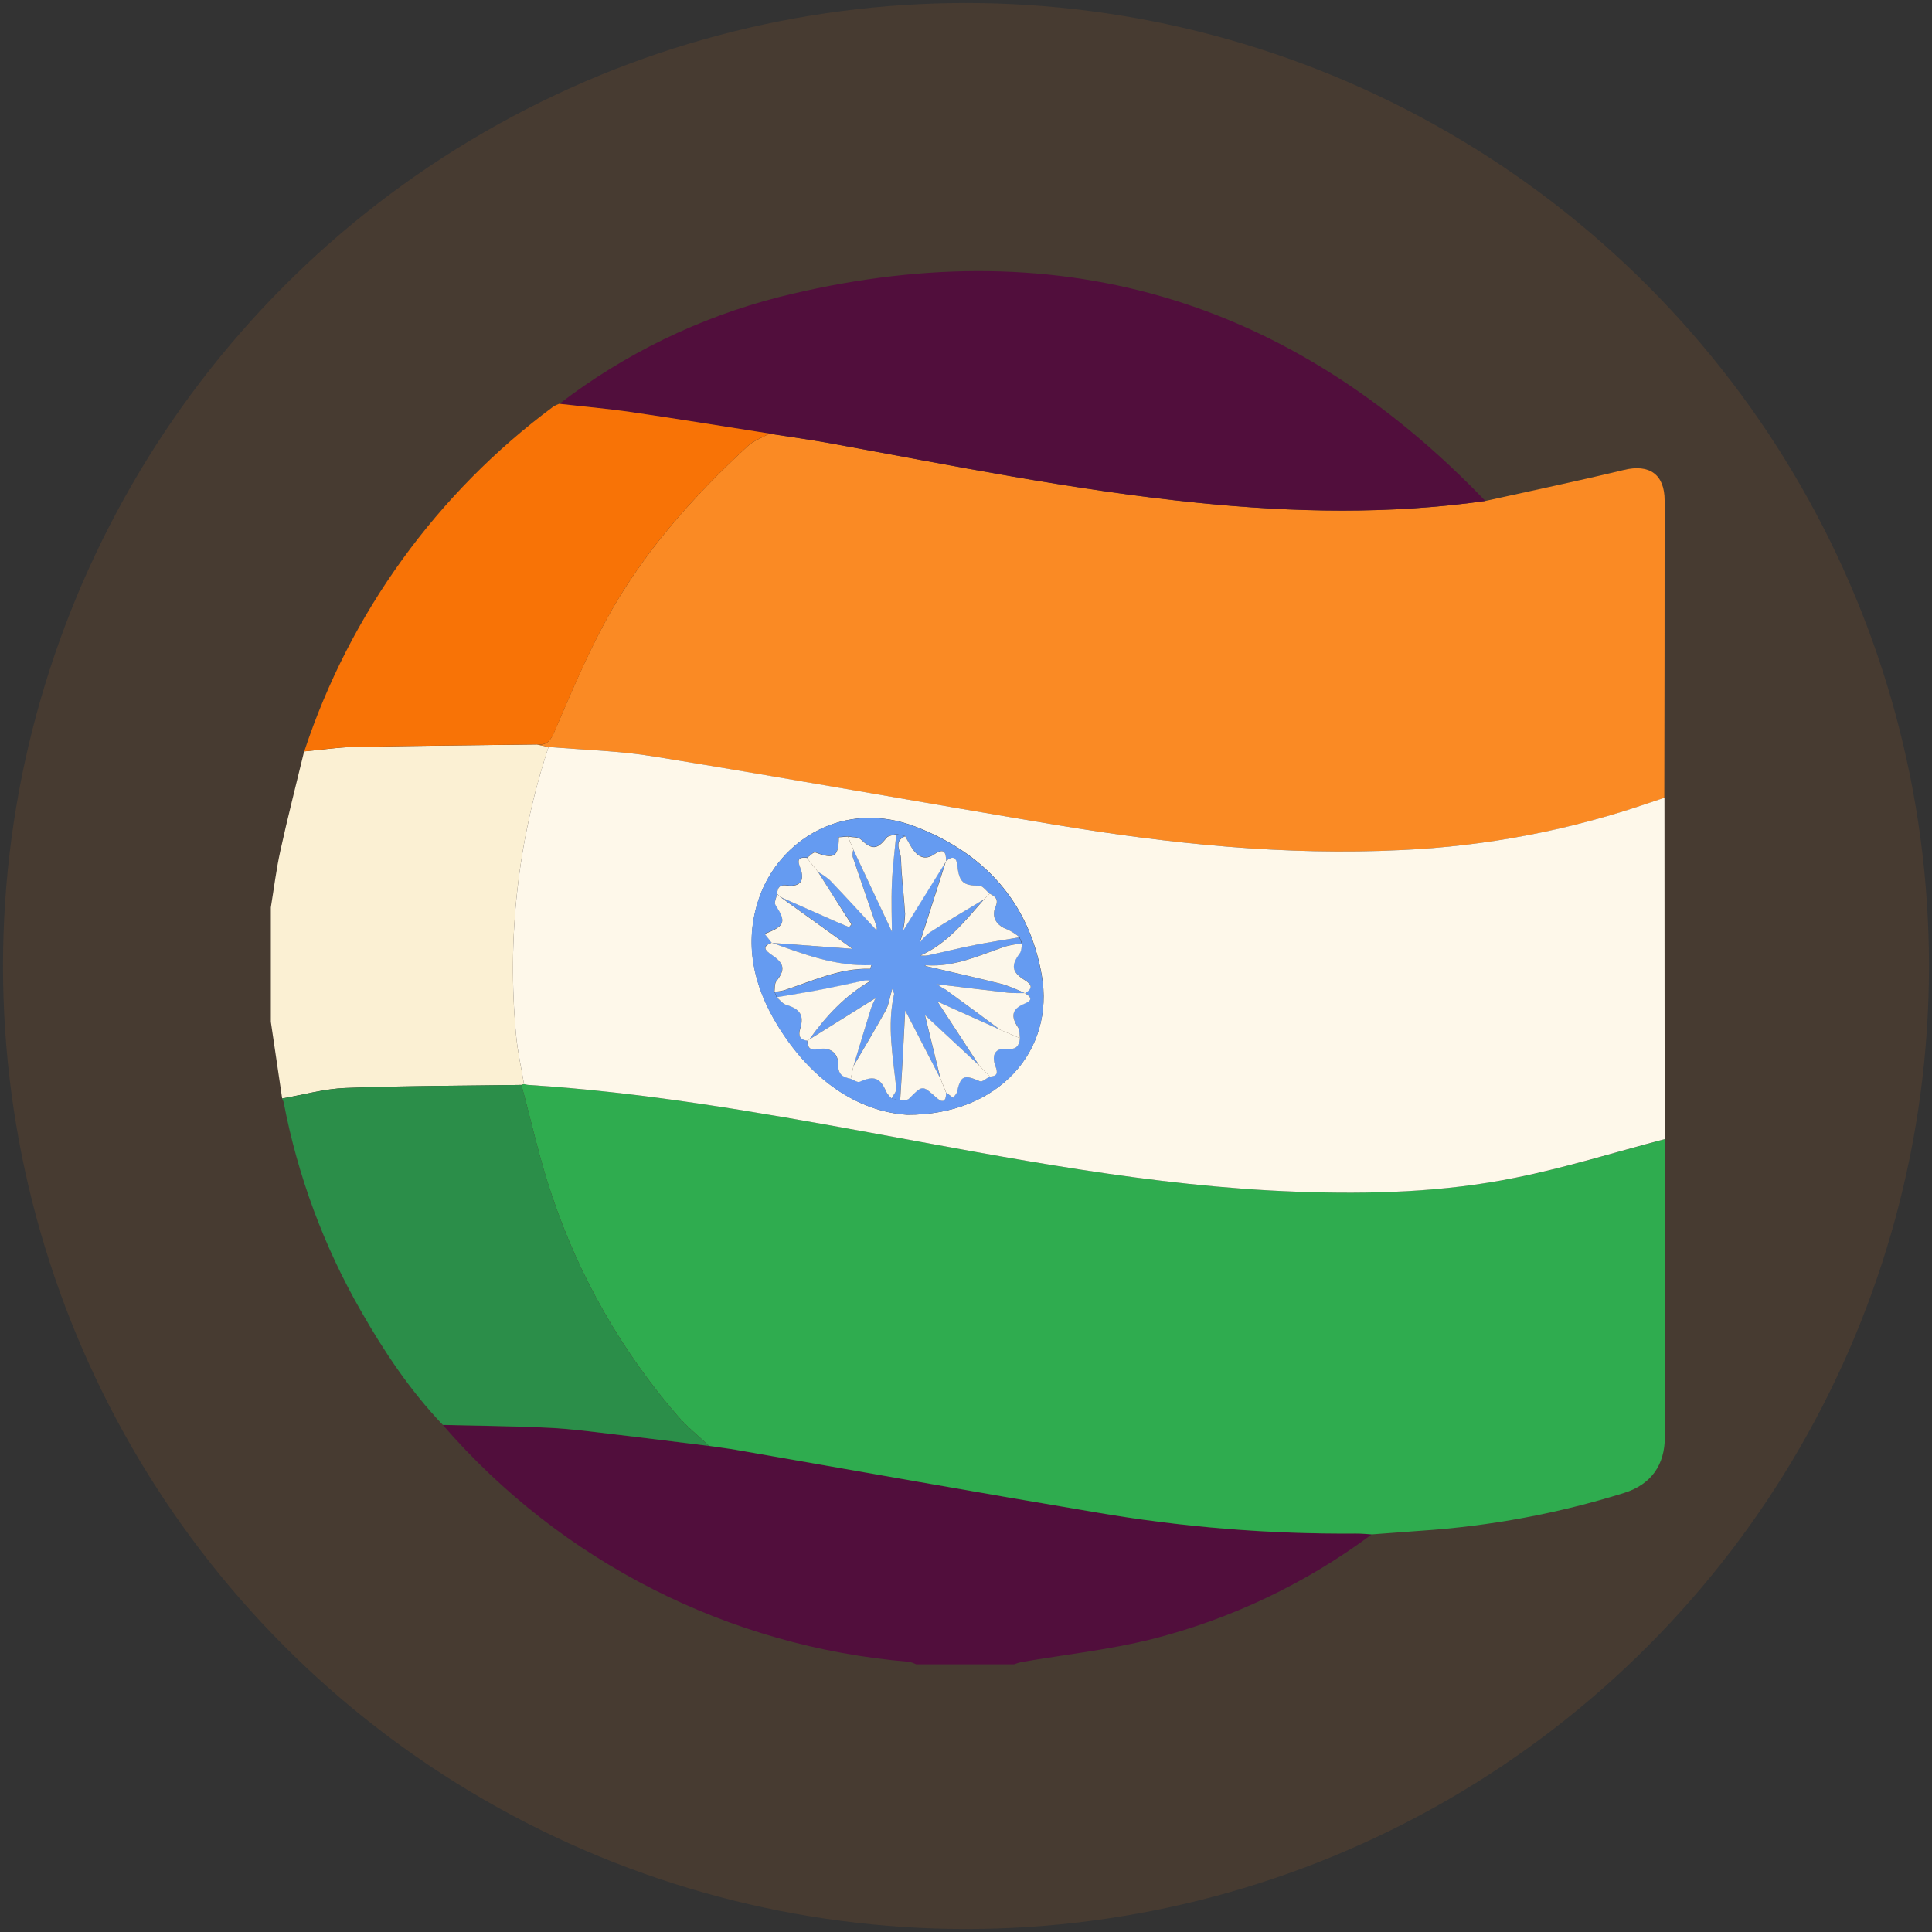 <svg width="321" height="321" viewBox="0 0 321 321" fill="none" xmlns="http://www.w3.org/2000/svg">
<rect x="0" y="0" width="321" height="321" fill="#333333" stroke="none"/>
<circle opacity="0.1" cx="160.5" cy="160.5" r="160" fill="#FA8A24"/>
<g clip-path="url(#clip0_3213_14025)">
<path d="M227.905 254.943C216.988 263.077 204.579 268.987 191.384 272.337C184.285 274.119 176.938 274.905 169.7 276.149C169.29 276.249 168.886 276.374 168.492 276.524H152.209C151.836 276.336 151.44 276.196 151.031 276.107C121.07 273.614 93.274 259.495 73.589 236.77C79.51 236.915 85.431 236.951 91.34 237.247C95.14 237.434 98.922 237.966 102.71 238.407C107.749 239.011 112.781 239.616 117.814 240.256C119.3 240.473 120.793 240.655 122.273 240.908C142.21 244.376 162.148 247.953 182.146 251.306C196.371 253.749 210.784 254.924 225.217 254.816C226.111 254.816 227.011 254.889 227.905 254.943Z" fill="#510E3C"/>
<path d="M46.879 182.504C46.255 178.254 45.628 174.007 45 169.762V150.767C45.514 147.637 45.894 144.477 46.577 141.378C47.785 135.85 49.205 130.358 50.528 124.848C53.289 124.594 56.038 124.165 58.799 124.111C68.937 123.906 79.081 123.827 89.225 123.694L91.14 124.105C86.06 139.516 84.223 155.812 85.745 171.967C85.993 174.704 86.615 177.405 87.062 180.123L86.633 180.256C76.894 180.401 67.149 180.395 57.422 180.758C53.893 180.891 50.395 181.893 46.879 182.504Z" fill="#FBF0D3"/>
<path d="M86.633 180.256L87.062 180.123C87.358 180.172 87.666 180.25 87.95 180.268C106.915 181.477 125.596 184.709 144.258 188.122C167.863 192.442 191.426 197.131 215.55 198.001C227.712 198.436 239.838 198.079 251.764 195.687C260.138 194.013 268.336 191.457 276.613 189.264C276.613 205.754 276.613 222.246 276.613 238.74C276.613 243.428 274.323 246.63 269.877 248.038C258.887 251.466 247.53 253.579 236.043 254.333C233.343 254.526 230.642 254.744 227.942 254.937C227.047 254.883 226.129 254.78 225.253 254.792C210.808 254.902 196.382 253.727 182.146 251.282C162.172 247.929 142.228 244.352 122.273 240.884C120.793 240.631 119.3 240.449 117.814 240.232C116.098 238.613 114.225 237.126 112.679 235.356C103.35 224.605 96.223 212.126 91.702 198.629C89.648 192.636 88.301 186.388 86.633 180.256Z" fill="#2FAC4F"/>
<path d="M91.14 124.105L89.225 123.712C90.923 123.881 91.509 122.987 92.161 121.459C94.783 115.339 97.381 109.176 100.529 103.334C106.571 92.126 114.92 82.726 124.218 74.14C125.209 73.222 126.599 72.739 127.801 72.056C131.142 72.582 134.495 73.029 137.818 73.633C158.16 77.336 178.43 81.487 199.032 83.541C214.97 85.154 230.884 85.487 246.761 83.239C254.446 81.535 262.156 79.928 269.804 78.08C274.034 77.058 276.577 78.799 276.577 83.167C276.577 99.636 276.559 116.104 276.523 132.569C275.737 132.829 274.952 133.083 274.172 133.355C260.862 137.945 246.961 140.598 232.896 141.233C213.562 142.188 194.392 140.212 175.349 137.04C153.104 133.325 130.9 129.337 108.643 125.688C102.879 124.739 96.958 124.606 91.14 124.105Z" fill="#FA8A24"/>
<path d="M91.14 124.105C96.983 124.607 102.879 124.739 108.661 125.688C130.919 129.313 153.122 133.325 175.367 137.04C194.392 140.212 213.563 142.188 232.896 141.233C246.971 140.593 260.88 137.932 274.197 133.331C274.976 133.059 275.761 132.805 276.547 132.545L276.583 189.264C268.306 191.439 260.108 194.013 251.734 195.687C239.808 198.103 227.682 198.436 215.52 198.001C191.426 197.131 167.863 192.442 144.259 188.123C125.596 184.709 106.915 181.477 87.95 180.268C87.654 180.268 87.346 180.172 87.062 180.123C86.615 177.405 85.993 174.686 85.745 171.967C84.223 155.812 86.06 139.516 91.14 124.105ZM150.729 185.217C165.906 185.283 175.283 174.541 173.083 161.992C170.926 149.794 163.483 141.753 152.203 137.379C140.223 132.727 129.432 139.596 126.128 149.22C123.554 156.724 125.203 163.829 129.209 170.366C134.634 179.259 142.355 184.661 150.729 185.217Z" fill="#FEF8EA"/>
<path d="M246.792 83.233C230.89 85.481 214.976 85.148 199.062 83.535C178.46 81.457 158.191 77.33 137.848 73.627C134.525 73.023 131.202 72.576 127.831 72.05C120.225 70.842 112.624 69.633 105.006 68.504C101 67.899 96.964 67.567 92.922 67.108C103.747 58.802 116.139 52.77 129.354 49.376C174.984 37.908 214.13 49.194 246.792 83.233Z" fill="#510E3C"/>
<path d="M92.916 67.09C96.934 67.549 100.97 67.899 105 68.486C112.618 69.597 120.219 70.842 127.825 72.032C126.617 72.715 125.233 73.198 124.243 74.116C114.944 82.701 106.577 92.102 100.553 103.31C97.406 109.158 94.808 115.32 92.186 121.435C91.533 122.963 90.947 123.851 89.249 123.688C79.105 123.821 68.961 123.9 58.823 124.105C56.062 124.159 53.313 124.588 50.552 124.842C58.112 101.933 72.569 81.922 91.944 67.549C92.25 67.36 92.576 67.206 92.916 67.09Z" fill="#F87306"/>
<path d="M86.633 180.256C88.301 186.389 89.654 192.636 91.702 198.641C96.221 212.133 103.344 224.607 112.667 235.356C114.213 237.126 116.086 238.613 117.802 240.232C112.769 239.628 107.737 238.969 102.698 238.383C98.91 237.942 95.128 237.41 91.328 237.223C85.419 236.927 79.498 236.891 73.577 236.746C68.14 231.055 63.814 224.566 59.941 217.769C53.776 207.013 49.446 195.305 47.127 183.126C47.062 182.916 46.975 182.713 46.867 182.522C50.383 181.918 53.881 180.909 57.41 180.776C67.149 180.395 76.894 180.401 86.633 180.256Z" fill="#2B8E49"/>
<path d="M150.729 185.216C142.331 184.661 134.61 179.259 129.185 170.384C125.179 163.829 123.53 156.724 126.103 149.238C129.408 139.614 140.199 132.745 152.179 137.397C163.459 141.771 170.908 149.812 173.059 162.01C175.307 174.541 165.93 185.283 150.729 185.216ZM129.112 148.483C129.003 149.087 128.586 149.921 128.834 150.296C130.647 153.141 130.49 153.794 127.064 155.129L128.224 156.609C126.514 157.213 127.088 157.872 128.176 158.603C130.363 160.065 130.478 161.074 128.961 163.025C128.647 163.43 128.756 164.173 128.665 164.759L129.028 165.666C129.553 166.101 130.012 166.753 130.616 166.934C132.87 167.611 133.637 168.626 132.949 170.855C132.568 172.118 132.876 172.704 134.121 172.891C134.121 174.154 134.676 174.547 135.975 174.281C137.903 173.894 139.274 175.06 139.238 176.764C139.202 178.468 140.029 178.927 141.334 179.223C141.836 179.404 142.47 179.876 142.815 179.719C145.159 178.643 146.222 179.012 147.225 181.374C147.466 181.785 147.768 182.158 148.119 182.48L149.545 182.824C150.04 182.733 150.711 182.824 151.001 182.528C153.243 180.262 153.218 180.244 155.484 182.28C156.59 183.277 157.194 183.084 157.176 181.525L158.342 182.383C158.565 182.063 158.91 181.779 158.988 181.416C159.592 178.685 160.112 178.492 162.806 179.652C163.169 179.809 163.888 179.145 164.444 178.861C165.755 178.776 165.779 178.196 165.362 177.078C164.661 175.181 165.41 174.058 167.308 174.239C168.866 174.402 169.301 173.743 169.452 172.469C169.356 171.864 169.452 171.145 169.132 170.656C167.894 168.777 168.123 167.587 170.208 166.723C171.718 166.119 171.241 165.587 170.286 164.959V164.989C171.585 164.21 171.531 163.593 170.214 162.79C168.039 161.455 167.936 160.343 169.422 158.331C169.724 157.92 169.682 157.262 169.797 156.712L169.398 155.733C168.788 155.211 168.112 154.772 167.386 154.428C165.634 153.824 164.643 152.38 165.392 150.706C165.996 149.408 165.392 148.96 164.45 148.483C163.846 148.018 163.278 147.154 162.686 147.154C160.051 147.154 159.351 146.604 159.061 143.873C158.916 142.514 158.336 142.061 157.158 143.064H157.194C157.194 141.553 156.795 140.84 155.212 141.922C153.629 143.003 152.385 142.248 151.466 140.798C151.08 140.194 150.747 139.548 150.391 138.919L148.935 138.569C148.367 138.762 147.581 138.786 147.273 139.173C145.727 141.155 144.857 141.185 142.996 139.427C142.549 139.004 141.6 139.1 140.887 138.961L139.371 139.07C139.316 142.357 138.598 142.768 135.474 141.602C135.16 141.481 134.544 142.206 134.066 142.496C132.646 142.345 132.429 142.798 132.955 144.145C133.77 146.254 132.955 147.378 130.768 147.094C129.481 146.967 129.215 147.486 129.112 148.483Z" fill="#659BF1"/>
<path d="M170.292 165.031V165.001C169.344 165.001 168.383 165.037 167.44 164.929C163.544 164.488 159.647 164.004 155.75 163.533C156.158 163.884 156.611 164.178 157.097 164.409C160.154 166.626 163.181 168.88 166.214 171.115L155.756 166.415L162.698 177.048L153.671 168.68L156.251 179.229L150.385 167.871C150.252 170.457 150.095 173.629 149.926 176.806C149.811 178.818 149.678 180.836 149.551 182.848L148.125 182.504C148.397 181.948 148.959 181.368 148.905 180.842C148.373 175.628 147.352 170.433 148.542 165.17C148.572 165.037 148.445 164.874 148.234 164.306C147.805 165.78 147.666 166.946 147.146 167.895C145.437 171.013 143.582 174.058 141.787 177.133C142.76 173.919 143.721 170.704 144.718 167.496C144.933 166.929 145.181 166.374 145.461 165.835L134.459 172.71C137.226 168.831 140.41 165.4 144.687 162.983C144.277 162.881 143.847 162.881 143.437 162.983C141.111 163.466 138.791 163.992 136.459 164.439C134.006 164.904 131.535 165.297 129.07 165.72L128.707 164.814C129.224 164.774 129.738 164.693 130.242 164.572C134.936 163.05 139.467 160.856 144.579 160.983C144.621 160.983 144.669 160.754 144.796 160.379C138.918 160.603 133.601 158.567 128.266 156.658L141.667 157.648L129.662 149.015L139.008 153.159C139.703 153.468 140.416 153.764 141.123 154.048L141.504 153.582C141.081 152.936 140.658 152.289 140.247 151.637C138.777 149.389 137.335 147.13 135.921 144.858C136.619 145.247 137.277 145.705 137.885 146.224C140.495 148.954 143.044 151.746 145.63 154.537C145.679 154.356 145.691 154.167 145.666 153.981C144.331 150.09 142.972 146.211 141.667 142.315C141.626 141.926 141.665 141.534 141.781 141.161L148.186 154.773C148.186 153.045 148.089 149.836 148.186 146.634C148.294 143.94 148.663 141.257 148.911 138.575L150.367 138.925C148.343 139.783 149.642 141.402 149.672 142.605C149.744 145.674 150.167 148.737 150.355 151.812C150.327 152.761 150.212 153.706 150.01 154.634C152.427 150.694 154.807 146.882 157.17 143.07H157.133C155.701 147.553 154.264 152.042 152.82 156.567C153.276 155.958 153.81 155.412 154.409 154.942C157.399 153.051 160.45 151.25 163.471 149.42C160.347 152.96 157.429 156.742 152.904 158.76C153.446 158.826 153.995 158.791 154.523 158.657C156.994 158.108 159.459 157.503 161.949 157.014C164.438 156.525 166.885 156.162 169.356 155.739L169.76 156.754C168.81 156.852 167.869 157.021 166.945 157.262C162.716 158.724 158.565 160.693 153.883 160.379C153.702 160.379 153.508 160.627 153.696 160.494C157.895 161.473 162.269 162.451 166.607 163.545C167.869 163.953 169.1 164.45 170.292 165.031Z" fill="#659BF1"/>
<path d="M148.917 138.599C148.669 141.281 148.313 143.964 148.192 146.659C148.065 149.861 148.192 153.069 148.192 154.797L141.788 141.185L140.899 139.004C141.612 139.143 142.561 139.046 143.008 139.469C144.863 141.227 145.739 141.197 147.285 139.215C147.588 138.816 148.373 138.816 148.917 138.599Z" fill="#FCF7EA"/>
<path d="M162.71 177.048L155.768 166.415L166.226 171.115L169.47 172.493C169.319 173.768 168.866 174.426 167.326 174.263C165.428 174.058 164.679 175.205 165.38 177.103C165.797 178.22 165.773 178.8 164.462 178.879L162.71 177.048Z" fill="#FCF7EA"/>
<path d="M169.398 155.733C166.927 156.156 164.45 156.525 161.991 157.008C159.532 157.491 157.037 158.101 154.566 158.651C154.037 158.785 153.488 158.82 152.947 158.754C157.478 156.736 160.39 152.954 163.513 149.414L164.45 148.483C165.374 148.96 165.966 149.408 165.392 150.706C164.643 152.38 165.634 153.848 167.386 154.428C168.112 154.772 168.788 155.211 169.398 155.733Z" fill="#FDF7EA"/>
<path d="M141.8 177.133C143.612 174.058 145.425 171.013 147.159 167.895C147.678 166.946 147.817 165.78 148.246 164.306C148.458 164.874 148.584 165.037 148.554 165.17C147.346 170.433 148.385 175.628 148.917 180.842C148.971 181.368 148.409 181.948 148.137 182.504C147.786 182.182 147.485 181.809 147.243 181.398C146.24 179.036 145.177 178.667 142.833 179.743C142.488 179.9 141.854 179.429 141.353 179.247L141.8 177.133Z" fill="#FCF7EA"/>
<path d="M170.292 165.031C169.12 164.452 167.909 163.955 166.667 163.545C162.329 162.451 157.955 161.473 153.756 160.494C153.569 160.627 153.756 160.367 153.943 160.379C158.626 160.693 162.752 158.724 167.005 157.262C167.93 157.021 168.871 156.852 169.821 156.754C169.706 157.304 169.748 157.962 169.446 158.373C167.96 160.385 168.063 161.497 170.238 162.832C171.537 163.636 171.591 164.252 170.292 165.031Z" fill="#FCF7EA"/>
<path d="M140.893 139.004L141.781 141.185C141.665 141.558 141.626 141.95 141.667 142.339C142.972 146.236 144.331 150.114 145.666 154.005C145.691 154.191 145.679 154.38 145.63 154.561C143.044 151.77 140.495 148.979 137.885 146.248C137.277 145.729 136.619 145.271 135.921 144.882L134.072 142.538C134.55 142.224 135.166 141.523 135.48 141.644C138.604 142.81 139.322 142.399 139.377 139.113L140.893 139.004Z" fill="#FDF7EA"/>
<path d="M162.71 177.048L164.462 178.861C163.906 179.151 163.187 179.815 162.825 179.658C160.13 178.498 159.629 178.691 159.006 181.422C158.928 181.779 158.583 182.069 158.36 182.389L157.194 181.531L156.263 179.211L153.684 168.662L162.71 177.048Z" fill="#FDF7EA"/>
<path d="M156.263 179.229L157.194 181.549C157.194 183.108 156.59 183.301 155.502 182.304C153.236 180.268 153.261 180.286 151.019 182.552C150.729 182.842 150.059 182.758 149.563 182.848C149.69 180.836 149.823 178.818 149.938 176.806C150.107 173.629 150.264 170.457 150.397 167.871L156.263 179.229Z" fill="#FDF7EA"/>
<path d="M128.242 156.633C133.577 158.56 138.894 160.578 144.772 160.355C144.645 160.723 144.597 160.959 144.555 160.959C139.443 160.832 134.888 163.025 130.218 164.548C129.713 164.669 129.2 164.75 128.683 164.789C128.774 164.185 128.683 163.46 128.979 163.055C130.496 161.104 130.381 160.095 128.194 158.633C127.106 157.896 126.563 157.262 128.242 156.633Z" fill="#FDF7EA"/>
<path d="M164.45 148.483L163.513 149.413C160.493 151.226 157.429 153.038 154.451 154.936C153.853 155.406 153.318 155.952 152.862 156.561C154.306 152.036 155.744 147.547 157.176 143.064C158.384 142.055 158.934 142.514 159.079 143.873C159.363 146.604 160.064 147.148 162.704 147.154C163.278 147.16 163.864 148.024 164.45 148.483Z" fill="#FDF7EA"/>
<path d="M141.8 177.133C141.648 177.84 141.503 178.54 141.352 179.247C140.047 178.951 139.22 178.583 139.256 176.788C139.292 174.994 137.921 173.918 135.993 174.305C134.695 174.571 134.181 174.178 134.139 172.916C134.204 172.906 134.266 172.882 134.321 172.847C134.376 172.812 134.423 172.765 134.459 172.71L145.473 165.835C145.193 166.374 144.945 166.929 144.73 167.496C143.733 170.704 142.772 173.918 141.8 177.133Z" fill="#FCF7EA"/>
<path d="M134.459 172.71C134.423 172.765 134.376 172.812 134.321 172.847C134.266 172.883 134.204 172.906 134.139 172.916C132.894 172.728 132.586 172.142 132.967 170.88C133.631 168.65 132.888 167.635 130.635 166.959C130.03 166.777 129.571 166.125 129.046 165.69C131.511 165.267 133.982 164.874 136.435 164.409C138.767 163.962 141.087 163.436 143.413 162.953C143.823 162.85 144.253 162.85 144.663 162.953C140.41 165.4 137.226 168.831 134.459 172.71Z" fill="#FDF7EA"/>
<path d="M157.2 143.094C154.838 146.906 152.475 150.719 150.04 154.658C150.242 153.73 150.357 152.785 150.385 151.836C150.198 148.761 149.781 145.698 149.702 142.629C149.672 141.42 148.373 139.807 150.397 138.949C150.753 139.554 151.086 140.218 151.472 140.828C152.391 142.278 153.587 143.064 155.218 141.952C156.849 140.84 157.188 141.583 157.2 143.094Z" fill="#FDF7EA"/>
<path d="M129.62 149.015L141.624 157.648L128.224 156.657L127.064 155.177C130.49 153.83 130.653 153.177 128.834 150.344C128.587 149.945 129.003 149.136 129.112 148.531L129.62 149.015Z" fill="#FDF7EA"/>
<path d="M169.458 172.493L166.214 171.115C163.193 168.88 160.172 166.626 157.097 164.409C156.611 164.178 156.158 163.884 155.75 163.533C159.647 164.004 163.544 164.488 167.441 164.929C168.383 165.037 169.344 164.983 170.292 165.001C171.247 165.605 171.724 166.137 170.214 166.765C168.129 167.629 167.9 168.819 169.138 170.698C169.458 171.17 169.374 171.889 169.458 172.493Z" fill="#FDF7EA"/>
<path d="M129.62 149.015L129.112 148.495C129.215 147.486 129.481 146.967 130.774 147.136C132.949 147.42 133.794 146.296 132.961 144.188C132.435 142.84 132.652 142.375 134.072 142.538L135.921 144.882C137.347 147.134 138.775 149.385 140.205 151.637C140.615 152.289 141.038 152.936 141.461 153.582L141.081 154.048C140.374 153.752 139.661 153.443 138.966 153.159L129.62 149.015Z" fill="#FDF7EA"/>
</g>
<defs>
<clipPath id="clip0_3213_14025">
<rect width="232" height="232" fill="white" transform="translate(45 44.5)"/>
</clipPath>
</defs>
</svg>
